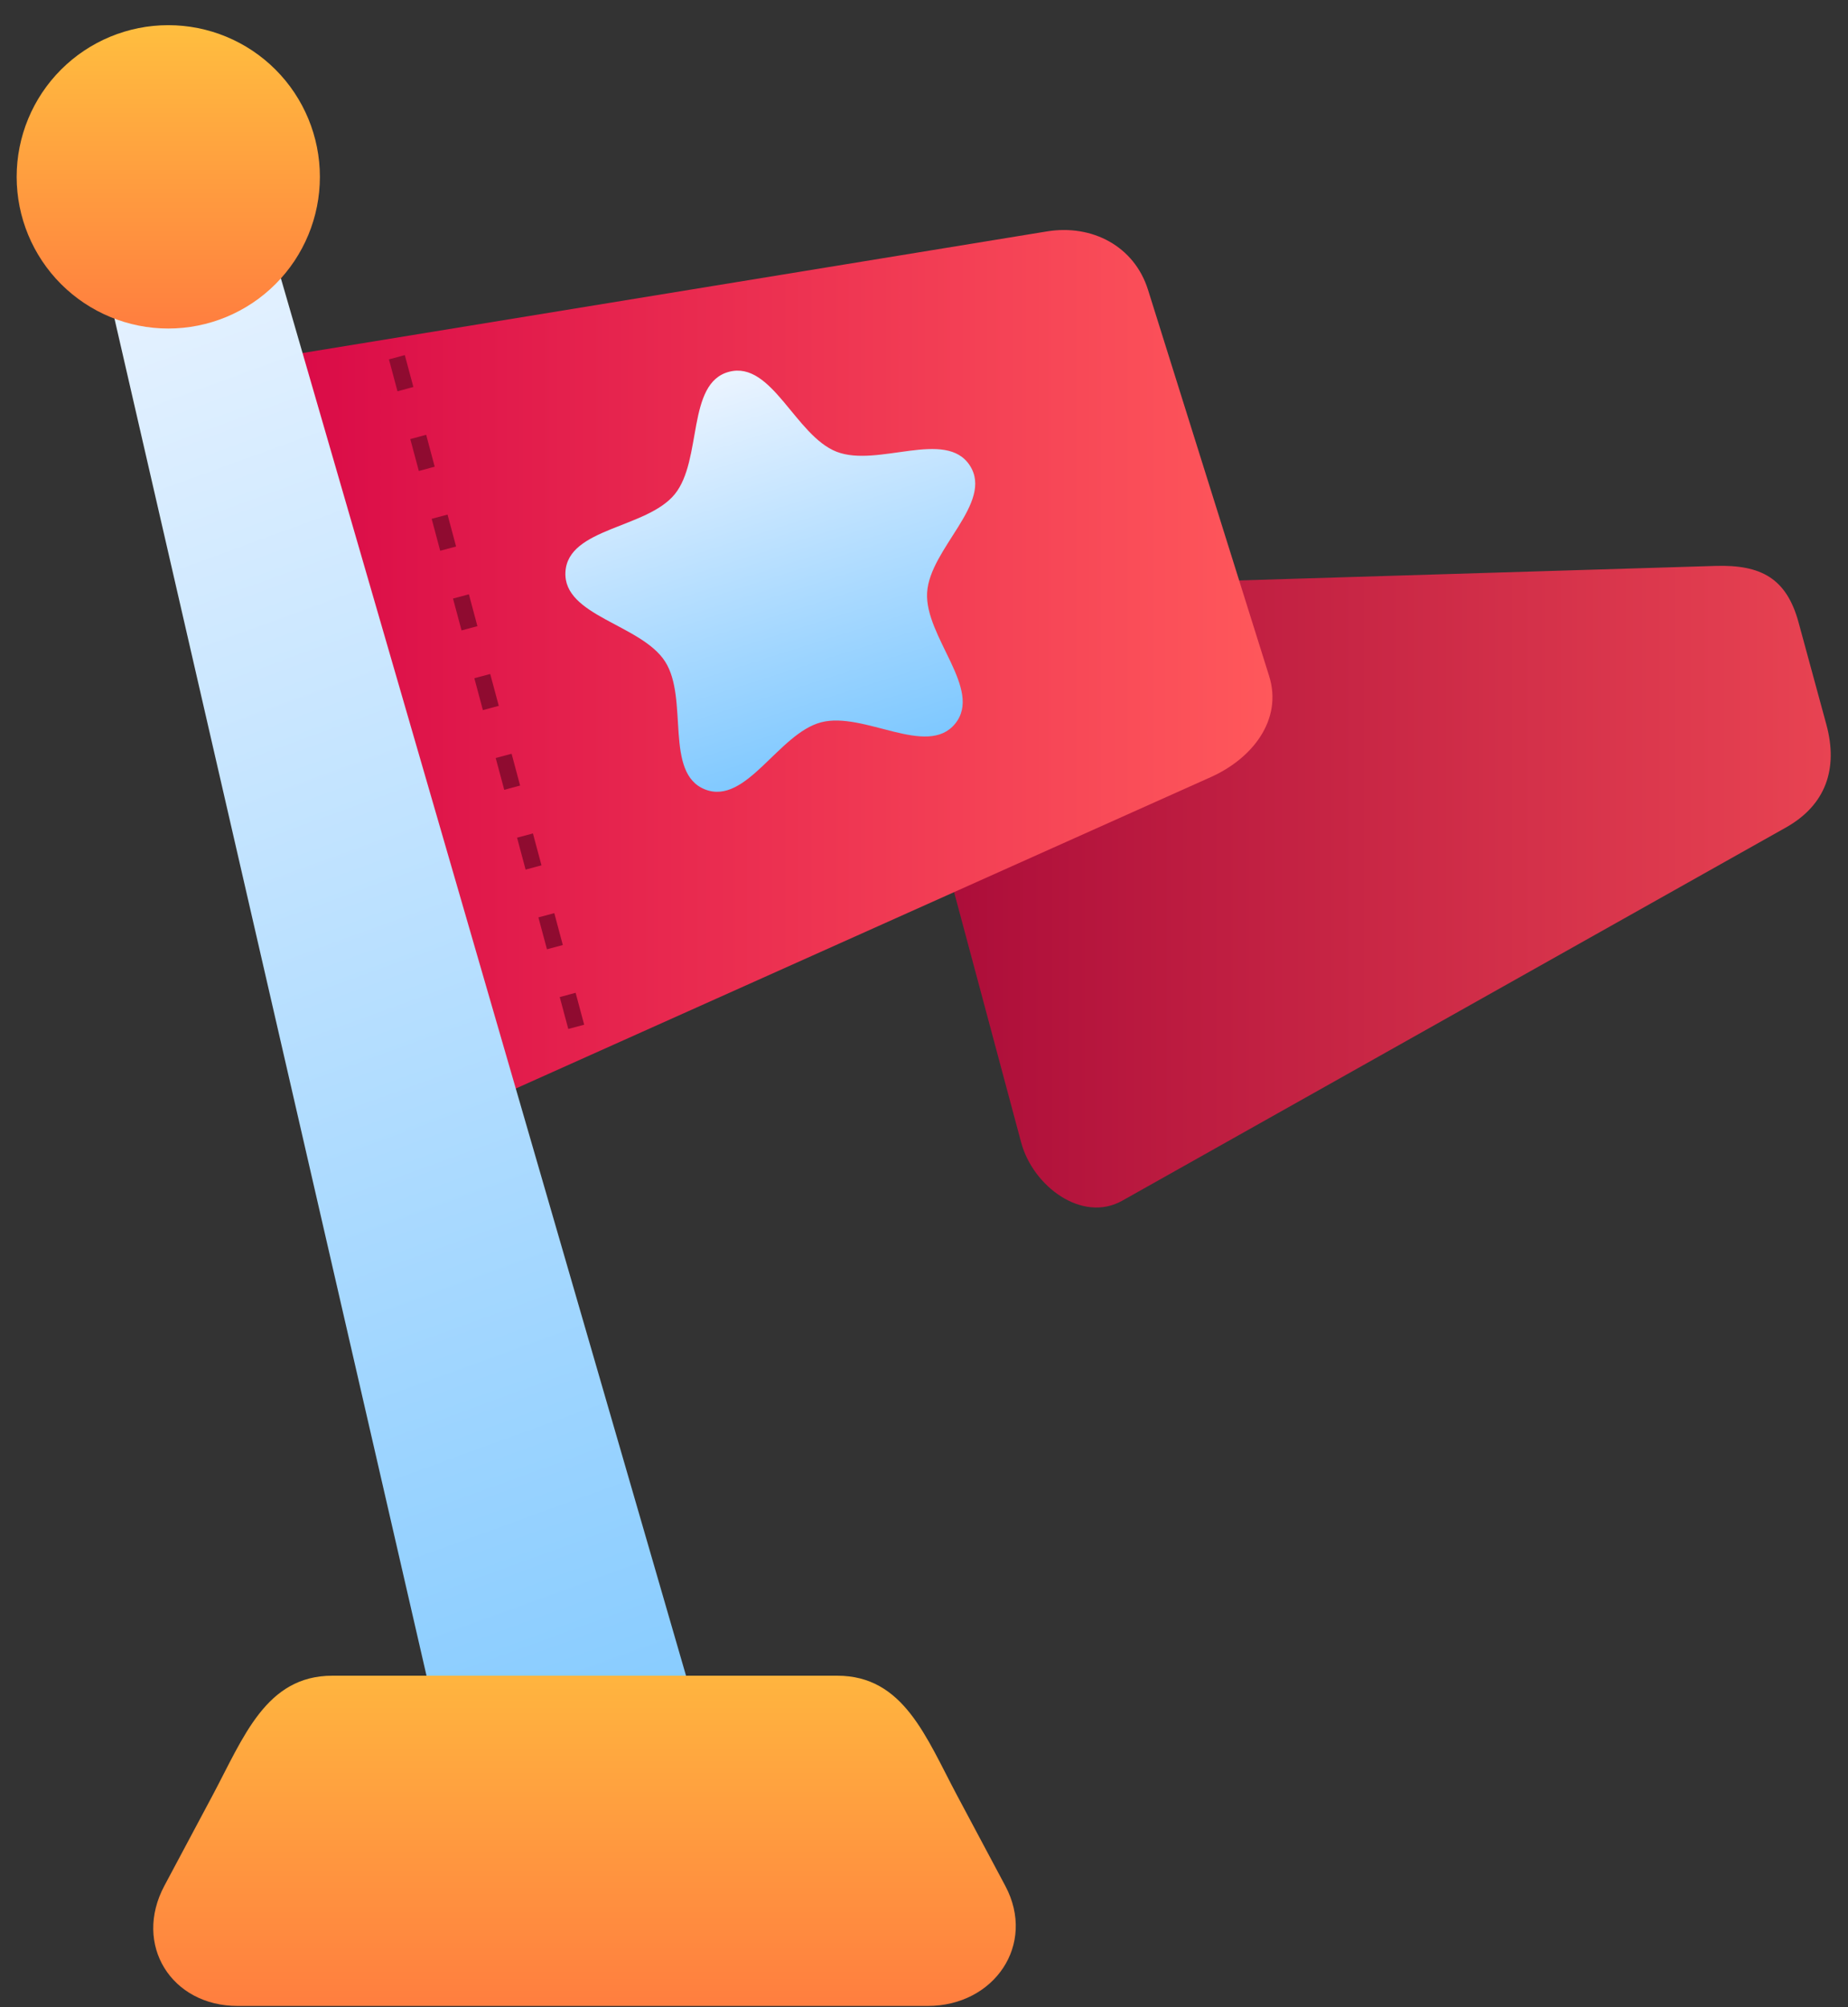 <svg width="70" height="76" viewBox="0 0 70 76" fill="none" xmlns="http://www.w3.org/2000/svg">
<rect x="0" y="0" width="70" height="76" fill="#333333" stroke="none"/>
<path d="M36.3 22.301L64.978 21.428C66.708 21.375 67.673 21.898 68.128 23.569L69.181 27.436C69.636 29.106 69.158 30.484 67.648 31.332L42.507 45.464C40.997 46.312 39.127 44.926 38.679 43.254L34.09 26.128C33.642 24.456 34.57 22.354 36.3 22.301Z" fill="url(#paint0_linear_995_10365)"/>
<path d="M9.364 13.709L39.657 8.762C41.366 8.483 42.966 9.32 43.485 10.972L48.073 25.597C48.592 27.249 47.444 28.717 45.864 29.424L18.07 41.872C16.49 42.579 7.655 13.988 9.364 13.709Z" fill="url(#paint1_linear_995_10365)"/>
<path d="M3.418 8.072L17.795 70.574C18.276 72.231 28.028 70.492 27.548 68.834L9.42 6.333C9.025 4.966 2.938 6.415 3.418 8.072Z" fill="url(#paint2_linear_995_10365)"/>
<path d="M6.374 0.953C7.897 0.953 9.358 1.558 10.435 2.635C11.512 3.712 12.117 5.173 12.117 6.696C12.117 8.219 11.512 9.68 10.435 10.757C9.358 11.834 7.897 12.439 6.374 12.439C4.851 12.439 3.39 11.834 2.313 10.757C1.236 9.68 0.631 8.219 0.631 6.696C0.631 5.173 1.236 3.712 2.313 2.635C3.39 1.558 4.851 0.953 6.374 0.953Z" fill="url(#paint3_linear_995_10365)"/>
<path d="M12.591 63.448H31.712C34.232 63.448 35.074 65.772 36.26 67.995L38.079 71.405C39.264 73.628 37.658 75.953 35.139 75.953H9.004C6.485 75.953 5.04 73.628 6.225 71.405L8.044 67.995C9.23 65.772 10.072 63.448 12.591 63.448Z" fill="url(#paint4_linear_995_10365)"/>
<path d="M26.709 29.892C28.27 30.5 29.483 27.775 31.103 27.349C32.723 26.924 35.118 28.701 36.178 27.404C37.239 26.108 35.022 24.113 35.118 22.44C35.214 20.768 37.644 19.04 36.739 17.63C35.834 16.221 33.251 17.713 31.69 17.105C30.129 16.497 29.236 13.651 27.616 14.077C25.996 14.502 26.617 17.419 25.556 18.716C24.496 20.012 21.514 19.983 21.418 21.655C21.322 23.327 24.288 23.638 25.193 25.048C26.099 26.457 25.149 29.284 26.709 29.892Z" fill="url(#paint5_linear_995_10365)"/>
<path d="M15.334 13.446L14.733 13.607L15.056 14.815L15.658 14.653L15.334 13.446ZM16.143 16.463L15.541 16.625L15.865 17.832L16.466 17.671L16.143 16.463ZM16.952 19.484L16.351 19.645L16.674 20.853L17.276 20.692L16.952 19.484ZM17.761 22.502L17.159 22.663L17.483 23.87L18.084 23.709L17.761 22.502ZM18.569 25.519L17.968 25.68L18.291 26.887L18.893 26.726L18.569 25.519ZM19.379 28.54L18.777 28.701L19.1 29.905L19.701 29.744L19.379 28.54ZM20.187 31.557L19.586 31.718L19.909 32.926L20.511 32.765L20.187 31.557ZM20.996 34.575L20.394 34.736L20.718 35.943L21.319 35.782L20.996 34.575ZM21.804 37.591L21.202 37.752L21.526 38.96L22.128 38.799L21.804 37.591Z" fill="#8F0B30"/>
<defs>
<linearGradient id="paint0_linear_995_10365" x1="33.979" y1="33.571" x2="69.346" y2="33.571" gradientUnits="userSpaceOnUse">
<stop stop-color="#A90A38"/>
<stop offset="1" stop-color="#E84352"/>
</linearGradient>
<linearGradient id="paint1_linear_995_10365" x1="10.331" y1="24.021" x2="48.204" y2="24.021" gradientUnits="userSpaceOnUse">
<stop stop-color="#D90947"/>
<stop offset="1" stop-color="#FF585B"/>
</linearGradient>
<linearGradient id="paint2_linear_995_10365" x1="2.982" y1="0.952" x2="29.136" y2="72.827" gradientUnits="userSpaceOnUse">
<stop stop-color="#F5F8FF"/>
<stop offset="1" stop-color="#79C6FF"/>
</linearGradient>
<linearGradient id="paint3_linear_995_10365" x1="6.374" y1="12.439" x2="6.374" y2="0.954" gradientUnits="userSpaceOnUse">
<stop stop-color="#FF7E3F"/>
<stop offset="1" stop-color="#FFBE3F"/>
</linearGradient>
<linearGradient id="paint4_linear_995_10365" x1="29.917" y1="75.942" x2="29.917" y2="61.331" gradientUnits="userSpaceOnUse">
<stop stop-color="#FF7E3F"/>
<stop offset="1" stop-color="#FFBE3F"/>
</linearGradient>
<linearGradient id="paint5_linear_995_10365" x1="26.919" y1="12.806" x2="32.27" y2="29.643" gradientUnits="userSpaceOnUse">
<stop stop-color="#F5F8FF"/>
<stop offset="1" stop-color="#79C6FF"/>
</linearGradient>
</defs>
</svg>
